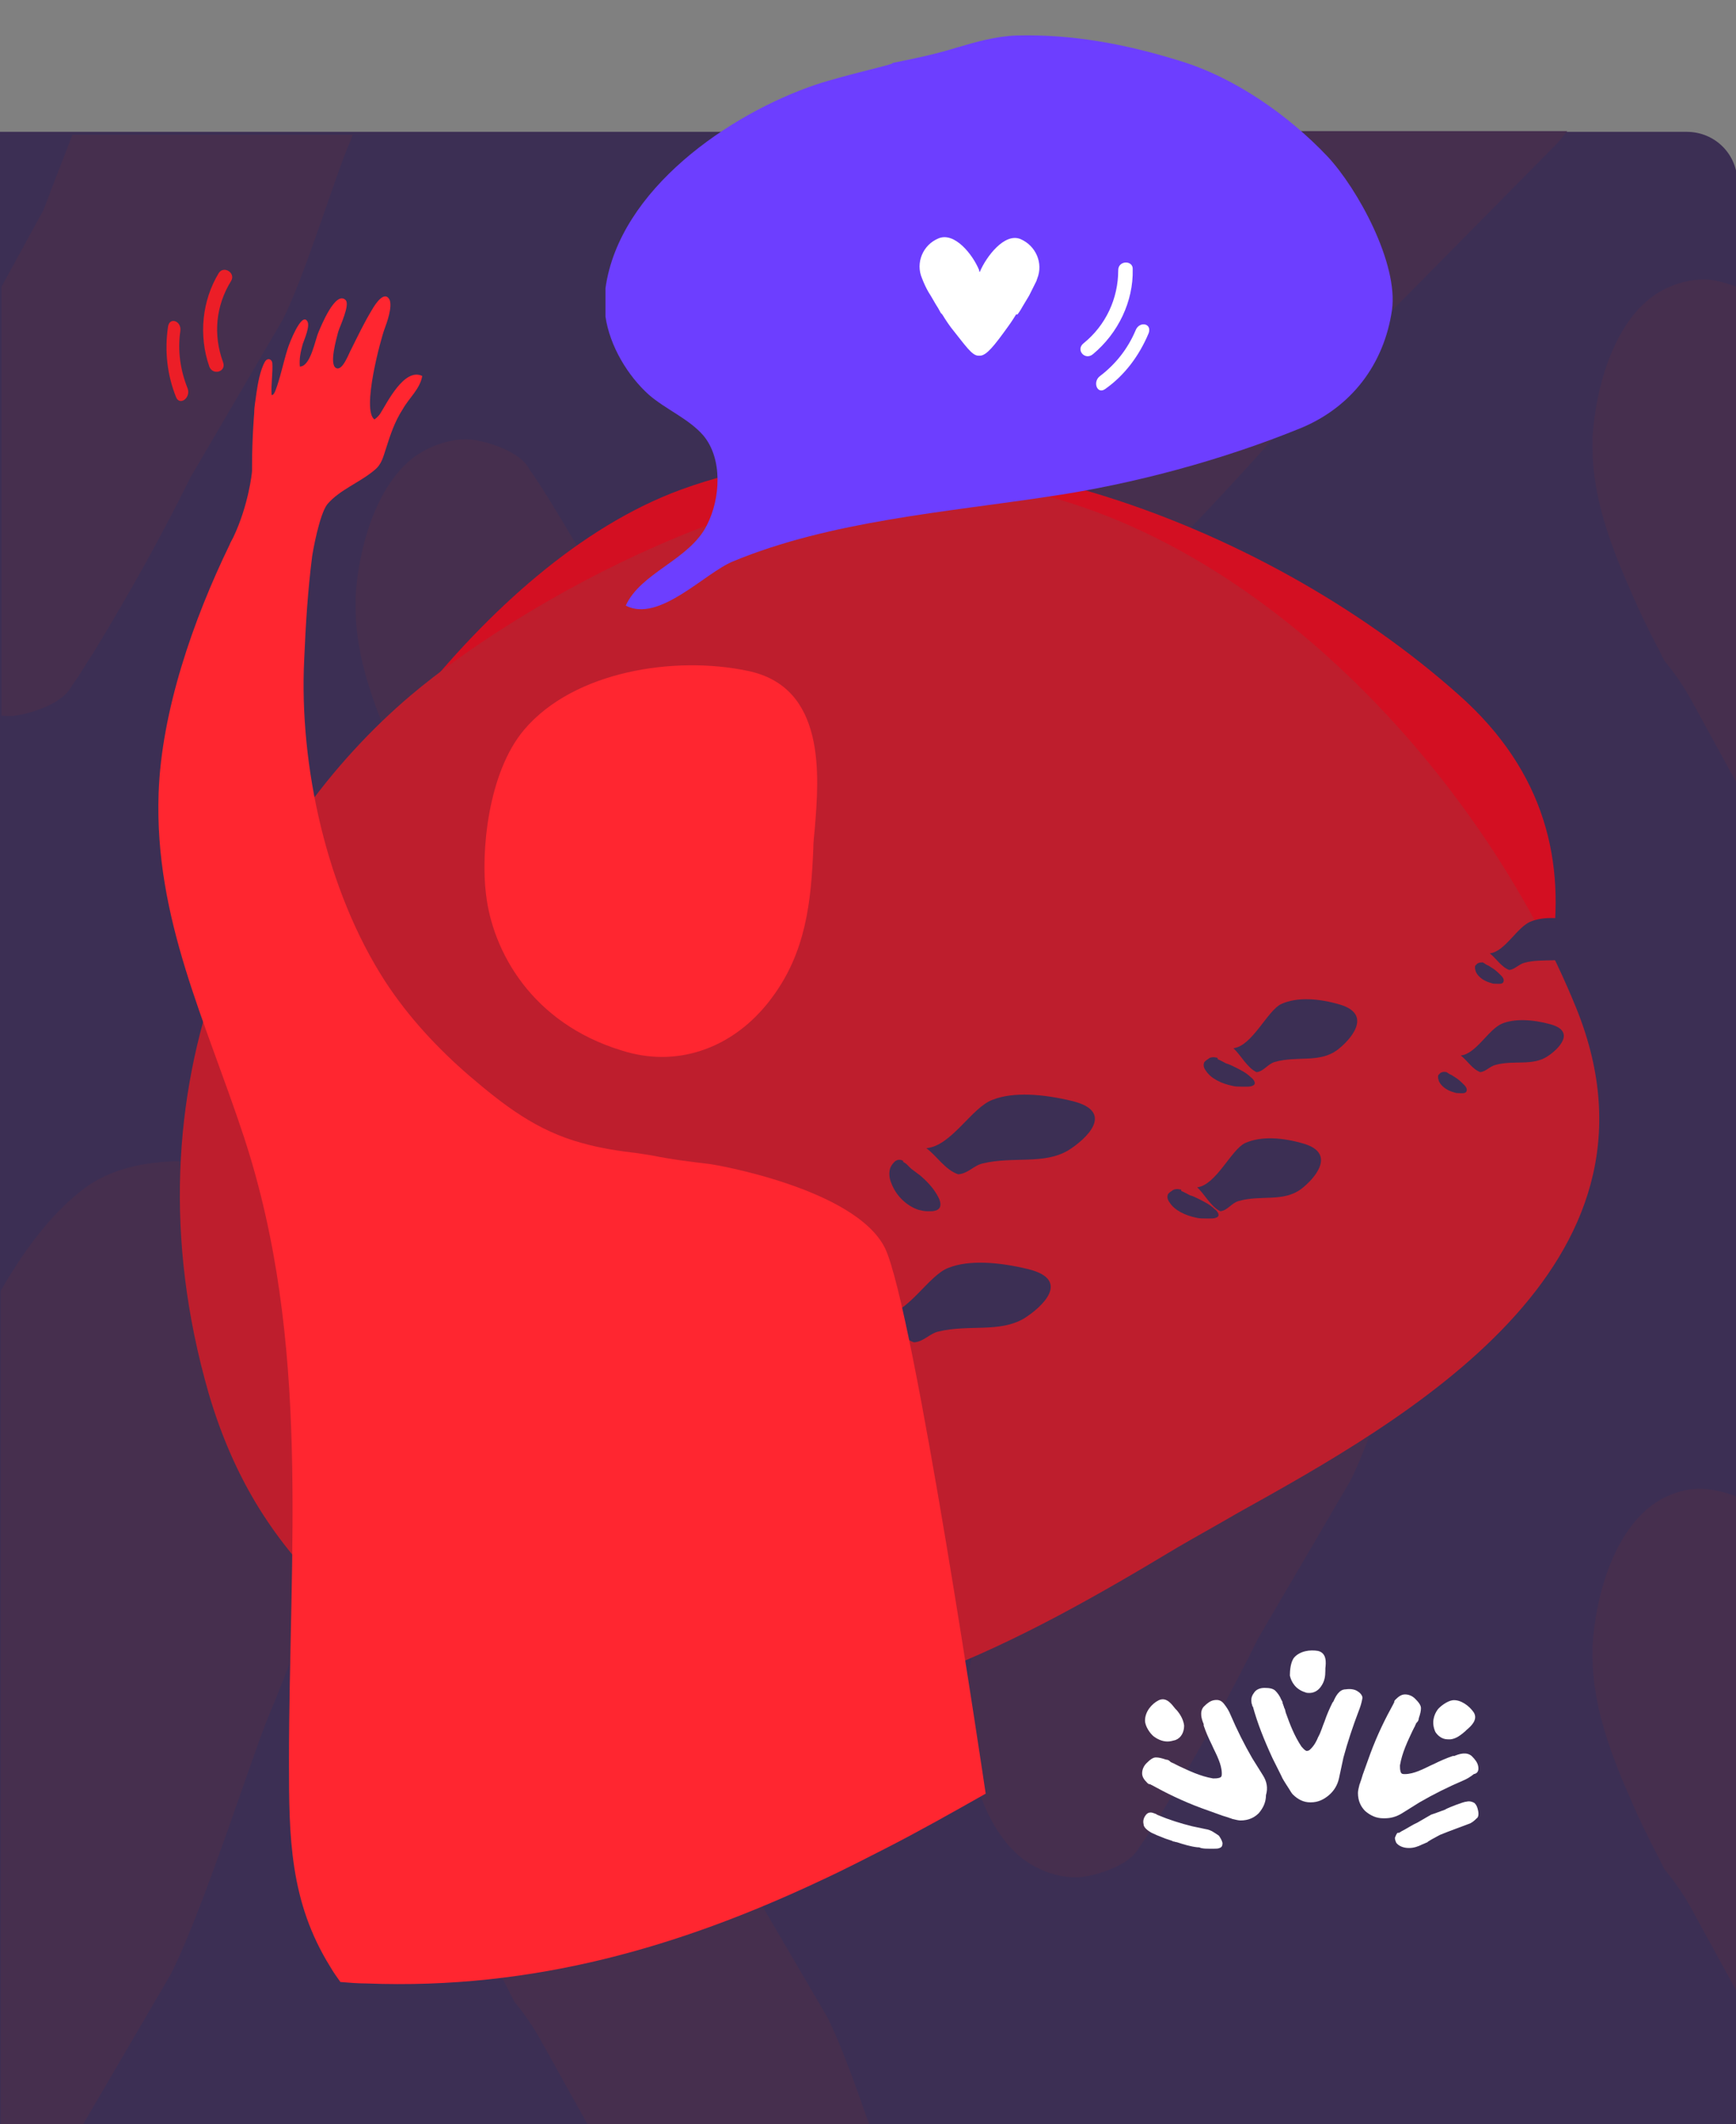 <?xml version="1.0" encoding="utf-8"?>
<!-- Generator: Adobe Illustrator 22.1.0, SVG Export Plug-In . SVG Version: 6.00 Build 0)  -->
<svg version="1.1" id="Layer_1" xmlns="http://www.w3.org/2000/svg" xmlns:xlink="http://www.w3.org/1999/xlink" x="0px" y="0px"
	 viewBox="0 0 239.7 293.2" style="enable-background:new 0 0 239.7 293.2;" xml:space="preserve">
<rect x="0" y="0" width="239.7" height="293.2" fill="#808080" stroke="none"/>
<style type="text/css">
	.st0{fill:#3C2F54;}
	.st1{fill-rule:evenodd;clip-rule:evenodd;fill:#462F4E;}
	.st2{fill-rule:evenodd;clip-rule:evenodd;fill:#D30F22;}
	.st3{fill-rule:evenodd;clip-rule:evenodd;fill:#BE1E2D;}
	.st4{fill-rule:evenodd;clip-rule:evenodd;fill:#FF2630;}
	.st5{fill-rule:evenodd;clip-rule:evenodd;fill:#EC1E27;}
	.st6{fill-rule:evenodd;clip-rule:evenodd;fill:#6D3EFF;}
	.st7{fill-rule:evenodd;clip-rule:evenodd;fill:#FFFFFF;}
	.st8{clip-path:url(#SVGID_2_);}
	.st9{clip-path:url(#SVGID_4_);fill:#3C2F54;}
	.st10{clip-path:url(#SVGID_6_);}
	.st11{clip-path:url(#SVGID_8_);fill:#3C2F54;}
	.st12{clip-path:url(#SVGID_10_);}
	.st13{clip-path:url(#SVGID_12_);fill:#3C2F54;}
	.st14{clip-path:url(#SVGID_14_);}
	.st15{clip-path:url(#SVGID_16_);fill:#3C2F54;}
	.st16{clip-path:url(#SVGID_18_);}
	.st17{clip-path:url(#SVGID_20_);fill:#3C2F54;}
	.st18{clip-path:url(#SVGID_22_);}
	.st19{clip-path:url(#SVGID_24_);fill:#3C2F54;}
	.st20{clip-path:url(#SVGID_26_);}
	.st21{clip-path:url(#SVGID_28_);fill:#3C2F54;}
	.st22{clip-path:url(#SVGID_30_);}
	.st23{clip-path:url(#SVGID_32_);fill:#3C2F54;}
	.st24{clip-path:url(#SVGID_34_);}
	.st25{clip-path:url(#SVGID_36_);fill:#3C2F54;}
	.st26{clip-path:url(#SVGID_38_);}
	.st27{clip-path:url(#SVGID_40_);fill:#3C2F54;}
	.st28{clip-path:url(#SVGID_42_);}
	.st29{clip-path:url(#SVGID_44_);fill:#3C2F54;}
	.st30{clip-path:url(#SVGID_46_);}
	.st31{clip-path:url(#SVGID_48_);fill:#3C2F54;}
	.st32{fill:#FFFFFF;}
</style>
<g id="Layer_2_1_">
</g>
<path class="st0" d="M239.9,293.2h-240v-275h233c3.9,0,7,3.1,7,7V293.2z"/>
<g>
	<path class="st1" d="M11.5,293.2l12.1-20.7c2.8-5.6,6.3-15.4,9.3-24c1.9-5.4,3.5-10.1,4.6-12.6c2.9-6.7,15.5-41.3,16.2-47.2
		c1.3-7.2-0.2-13.5-4.2-18.7c-4-5.2-10-8.3-17.9-9.3c-8.9-1.1-15.4,0-19.9,3.3c-4,3-7.9,7.7-11.6,14.2v115H11.5z"/>
	<path class="st1" d="M114.2,278.4l-12.7-21.7c-3.9-7.9-8.4-16.1-13.4-24.2c-0.8-1.3-1.5-2.4-2.3-3.6l-0.7-1l0,0
		c-1.3-2.6-6.1-3.9-7.9-4.1c-2.7-0.3-6,0.8-8.3,2.6c-5.1,4.1-7.4,12.5-7.8,19c0,0.5,0,1.1,0,1.6c0,7,2.7,13.9,5.4,20
		c1.1,2.6,2.4,5.2,3.7,7.7l0.8,1.6c1.5,1.8,2.7,3.6,3.7,5.4l6.4,11.5H120C118.1,287.8,116,281.9,114.2,278.4z"/>
	<path class="st1" d="M141.1,256.5c2.3,1.8,5.5,2.9,8.3,2.6c1.8-0.2,6.6-1.5,7.9-4.1l0,0l0.7-1c0.8-1.2,1.5-2.4,2.3-3.6
		c5-8.2,9.5-16.3,13.4-24.2l12.7-21.7c1.9-3.7,4.1-10.1,6.1-15.8c1.2-3.5,2.3-6.6,3-8.3c1.9-4.4,10.2-27.1,10.7-31
		c0.8-4.7-0.1-8.8-2.8-12.2c-2.6-3.4-6.6-5.4-11.8-6.1c-5.8-0.7-10.1,0-13.1,2.2c-2.7,2-5.3,5.3-7.8,9.7
		c-1.5,4.9-12.1,32.9-17.3,46.4l-6.5,11.9c-1,1.8-2.2,3.6-3.7,5.4l-0.8,1.6c-1.3,2.5-2.6,5.1-3.7,7.7c-2.6,6-5.4,13-5.4,20
		c0,0.5,0,1.1,0,1.6C133.7,244,135.9,252.4,141.1,256.5z"/>
	<path class="st1" d="M2,98.8c1.8-0.2,6.6-1.5,7.9-4.1l0,0l0.7-1c0.8-1.2,1.5-2.4,2.3-3.6c5-8.2,9.5-16.3,13.4-24.2l12.7-21.7
		c1.9-3.7,4.1-10.1,6.1-15.8c1.2-3.5,2.3-6.6,3-8.3c0.2-0.4,0.4-0.9,0.6-1.5H10c-1.5,3.9-2.9,7.5-4,10.4L0.2,39.6v59.2
		C0.8,98.8,1.4,98.9,2,98.8z"/>
	<path class="st1" d="M59,113.1c1.5,1.8,2.7,3.6,3.7,5.4l6.5,11.9c5.3,13.5,15.8,41.5,17.3,46.4c2.5,4.4,5.1,7.7,7.8,9.7
		c3,2.2,7.2,2.9,13.1,2.2c5.2-0.7,9.1-2.7,11.8-6.1c2.7-3.4,3.6-7.6,2.8-12.2c-0.5-3.9-8.7-26.6-10.7-31c-0.7-1.6-1.8-4.7-3-8.3
		c-2-5.7-4.3-12.1-6.1-15.8L89.5,93.6c-3.9-7.9-8.4-16.1-13.4-24.2c-0.8-1.3-1.5-2.4-2.3-3.6l-0.7-1l0,0c-1.3-2.6-6.1-3.9-7.9-4.1
		c-2.7-0.3-6,0.8-8.3,2.6c-5.1,4.1-7.4,12.5-7.8,19c0,0.5,0,1.1,0,1.6c0,7,2.7,13.9,5.4,20c1.1,2.6,2.4,5.2,3.7,7.7L59,113.1z"/>
	<path class="st1" d="M227.7,208.1c-5.1,4.1-7.4,12.5-7.8,19c0,0.5,0,1.1,0,1.6c0,7,2.7,13.9,5.4,20c1.1,2.6,2.4,5.2,3.7,7.7
		l0.8,1.6c1.5,1.8,2.7,3.6,3.7,5.4l6.3,11.5v-68.3c-1.5-0.6-3-0.9-3.8-1C233.2,205.2,230,206.2,227.7,208.1z"/>
	<path class="st1" d="M227.7,41.3c-5.1,4.1-7.4,12.5-7.8,19c0,0.5,0,1.1,0,1.6c0,7,2.7,13.9,5.4,20c1.1,2.6,2.4,5.2,3.7,7.7l0.8,1.6
		c1.5,1.8,2.7,3.6,3.7,5.4l6.3,11.5V39.6c-1.5-0.6-3-0.9-3.8-1C233.2,38.4,230,39.4,227.7,41.3z"/>
	<path class="st1" d="M142.3,94.6L142.3,94.6l1.6-1.4c1.8-1.7,3.7-3.4,5.6-5.3c12.3-11.9,23.7-24.1,33.9-36.1l31.6-32
		c0.5-0.5,0.9-1.1,1.4-1.7h-88.8c-0.1,0.2-0.3,0.3-0.4,0.5c-7.2,9.3-15,20.1-18.1,32.2c-0.2,0.9-0.4,1.9-0.6,2.8
		c-2.2,11.4-1.9,26.9,5.1,36.3c3.1,4.2,8.3,7.4,13.2,8.2c0.8,0.1,2,0.2,3.3,0.2h0C134.1,98.4,139.7,97.6,142.3,94.6z"/>
</g>
<path class="st2" d="M134.7,67.5c33.9,3.8,64.2,33.9,79.5,64.3c2-12.6-0.7-25.2-12.8-35.9C174.7,72.1,129.2,54.7,94,67.6
	c-13.9,5.1-26.7,16.8-36.8,29.5c0,0,0,0,0,0C72.6,84,107.2,64.4,134.7,67.5z"/>
<path class="st3" d="M90.8,237.7c27.6,1.1,49.7-10.8,71.8-24.1c2.4-1.4,5.3-3,8.4-4.8c22.8-12.7,61-33.9,46.7-69.5
	c-13.3-32.9-46.2-68.6-83.5-72.8C106.7,63.5,72.1,83,56.7,96c-21.6,18.3-40.3,53.2-27.9,96.3c1.9,6.5,4.6,12.5,8.2,17.8
	C48.2,226.7,67.3,236.7,90.8,237.7z"/>
<path class="st4" d="M85.8,145c1.9,0.6,3.7,0.9,5.6,0.9c5.8,0,11.3-2.9,15.2-8.2c4.7-6.3,5.4-13.3,5.7-20.6c0-0.8,0.1-1.7,0.2-2.7
	c0.6-7.3,1.6-19.6-9.3-21.8c-10-2.1-23.9,0-30.8,8.1c-5.1,6-6,17.1-5.3,22.7C68,131.3,73.4,141.2,85.8,145z"/>
<path class="st5" d="M30.2,37.7c-2.3,3.8-2.8,8.6-1.3,12.9c0.5,1.3,2.4,0.7,1.9-0.6c-1.4-3.8-1-7.8,1.1-11.2
	C32.6,37.7,30.9,36.6,30.2,37.7z"/>
<path class="st5" d="M23.2,45.1c-0.5,3.4-0.1,6.7,1.1,9.7c0.5,1.3,2.1,0.1,1.6-1.2c-1-2.5-1.4-5.2-1-7.9
	C25.1,44.3,23.4,43.7,23.2,45.1z"/>
<path class="st6" d="M83.6,39.8v3.9c0.6,4.1,3.1,8.2,6,10.8c2.3,2,5.5,3.3,7.5,5.6c2.7,3.2,2.4,8.7,0.5,12.4
	c-2.4,4.8-9.1,6.5-11.2,11.1c4.6,2.4,10.9-4.5,14.8-6.1c13.5-5.6,29.5-6.8,43.9-9c11.5-1.7,23.7-5,34.5-9.4
	c7-2.9,11.5-8.8,12.6-16.3c0.9-6.4-4.7-16.7-8.9-21.2c-5.4-5.7-12.8-10.9-20.4-13.2c-7.4-2.3-14.8-3.7-22.5-3.5
	c-2.9,0.1-5.7,0.9-8.4,1.7c-2.9,0.9-5.8,1.5-8.8,2.1c0.7,0.1-6.4,1.6-10.6,3C100.8,15.7,85.5,26.1,83.6,39.8z"/>
<path class="st7" d="M154.4,37.3c0,3.9-1.7,7.6-4.8,10.1c-1.1,0.9,0.2,2.4,1.3,1.5c3.5-2.9,5.6-7.3,5.5-11.7
	C156.5,35.9,154.4,35.9,154.4,37.3z"/>
<path class="st7" d="M156.8,45.6c-1.1,2.6-2.8,4.7-4.9,6.3c-1.1,0.8-0.4,2.6,0.7,1.8c2.7-1.9,4.7-4.6,6-7.7
	C159.1,44.6,157.3,44.3,156.8,45.6z"/>
<g>
	<defs>
		<path id="SVGID_1_" d="M116.5,184.4c-0.4-0.2-0.9-0.1-1.2,0.3c-0.2,0.2-0.4,0.5-0.5,0.8c-0.2,0.7-0.1,1.4,0.2,2.1
			c0.7,1.8,2.2,3.1,3.7,3.6c0.4,0.1,0.8,0.2,1.2,0.2c0.5,0,1.5,0.1,1.8-0.6c0.2-0.6-0.2-1.3-0.5-1.8c-0.6-1-1.4-1.8-2.2-2.5
			c-0.4-0.3-0.8-0.6-1.2-0.9c-0.4-0.3-0.7-0.8-1.2-1C116.6,184.4,116.6,184.4,116.5,184.4"/>
	</defs>
	<clipPath id="SVGID_2_">
		<use xlink:href="#SVGID_1_"  style="overflow:visible;"/>
	</clipPath>
	<g class="st8">
		<defs>
			<rect id="SVGID_3_" x="-960.2" y="-366.2" width="1680" height="1205"/>
		</defs>
		<clipPath id="SVGID_4_">
			<use xlink:href="#SVGID_3_"  style="overflow:visible;"/>
		</clipPath>
		<rect x="109.8" y="179.3" class="st9" width="17.1" height="17.1"/>
	</g>
</g>
<g>
	<defs>
		<path id="SVGID_5_" d="M121.8,181.7c1.4,1,2.6,3,4.4,3.6c1.4-0.1,2.1-1.2,3.4-1.5c4.2-1,8.4,0.2,11.8-1.8c2.4-1.5,6.6-5.3,0.6-6.8
			c-4.1-1-8.2-1.3-11-0.2C128.2,176,125.4,181.4,121.8,181.7"/>
	</defs>
	<clipPath id="SVGID_6_">
		<use xlink:href="#SVGID_5_"  style="overflow:visible;"/>
	</clipPath>
	<g class="st10">
		<defs>
			<rect id="SVGID_7_" x="-960.2" y="-366.2" width="1680" height="1205"/>
		</defs>
		<clipPath id="SVGID_8_">
			<use xlink:href="#SVGID_7_"  style="overflow:visible;"/>
		</clipPath>
		<rect x="116.8" y="169.2" class="st11" width="33.2" height="21.1"/>
	</g>
</g>
<g>
	<defs>
		<path id="SVGID_9_" d="M124.6,160.2c-0.4-0.2-0.9-0.1-1.2,0.3c-0.2,0.2-0.4,0.5-0.5,0.8c-0.2,0.7-0.1,1.4,0.2,2.1
			c0.7,1.8,2.2,3.1,3.7,3.6c0.4,0.1,0.8,0.2,1.2,0.2c0.5,0,1.5,0.1,1.8-0.6c0.2-0.6-0.2-1.3-0.5-1.8c-0.6-1-1.4-1.8-2.2-2.5
			c-0.4-0.3-0.8-0.6-1.2-0.9c-0.4-0.3-0.7-0.8-1.2-1C124.7,160.2,124.7,160.2,124.6,160.2"/>
	</defs>
	<clipPath id="SVGID_10_">
		<use xlink:href="#SVGID_9_"  style="overflow:visible;"/>
	</clipPath>
	<g class="st12">
		<defs>
			<rect id="SVGID_11_" x="-960.2" y="-366.2" width="1680" height="1205"/>
		</defs>
		<clipPath id="SVGID_12_">
			<use xlink:href="#SVGID_11_"  style="overflow:visible;"/>
		</clipPath>
		<rect x="117.8" y="155.1" class="st13" width="17.1" height="17.1"/>
	</g>
</g>
<g>
	<defs>
		<path id="SVGID_13_" d="M127.9,158.5c1.4,1,2.6,3,4.4,3.6c1.4-0.1,2.1-1.2,3.4-1.5c4.2-1,8.4,0.2,11.8-1.8
			c2.4-1.5,6.6-5.3,0.6-6.8c-4.1-1-8.2-1.3-11-0.2C134.2,152.8,131.4,158.2,127.9,158.5"/>
	</defs>
	<clipPath id="SVGID_14_">
		<use xlink:href="#SVGID_13_"  style="overflow:visible;"/>
	</clipPath>
	<g class="st14">
		<defs>
			<rect id="SVGID_15_" x="-960.2" y="-366.2" width="1680" height="1205"/>
		</defs>
		<clipPath id="SVGID_16_">
			<use xlink:href="#SVGID_15_"  style="overflow:visible;"/>
		</clipPath>
		<rect x="122.9" y="146" class="st15" width="33.2" height="21.1"/>
	</g>
</g>
<g>
	<defs>
		<path id="SVGID_17_" d="M163,164.2c-0.4-0.1-0.9-0.1-1.2,0.2c-0.2,0.1-0.4,0.3-0.5,0.4c-0.2,0.4-0.1,0.8,0.2,1.2
			c0.7,1.1,2.2,1.8,3.7,2.1c0.4,0.1,0.8,0.1,1.2,0.1c0.5,0,1.5,0.1,1.8-0.3c0.2-0.3-0.2-0.8-0.5-1c-0.6-0.6-1.4-1-2.2-1.4
			c-0.4-0.2-0.8-0.4-1.2-0.5c-0.4-0.2-0.7-0.4-1.2-0.6C163.1,164.2,163.1,164.2,163,164.2"/>
	</defs>
	<clipPath id="SVGID_18_">
		<use xlink:href="#SVGID_17_"  style="overflow:visible;"/>
	</clipPath>
	<g class="st16">
		<defs>
			<rect id="SVGID_19_" x="-960.2" y="-366.2" width="1680" height="1205"/>
		</defs>
		<clipPath id="SVGID_20_">
			<use xlink:href="#SVGID_19_"  style="overflow:visible;"/>
		</clipPath>
		<rect x="156.2" y="159.1" class="st17" width="17.1" height="14"/>
	</g>
</g>
<g>
	<defs>
		<path id="SVGID_21_" d="M165.3,163.9c1,0.9,1.9,2.7,3.2,3.3c1-0.1,1.5-1.1,2.5-1.4c3.1-0.9,6.2,0.2,8.7-1.7
			c1.7-1.3,4.9-4.8,0.4-6.2c-3-0.9-6-1.1-8.2-0.1C170,158.7,167.9,163.6,165.3,163.9"/>
	</defs>
	<clipPath id="SVGID_22_">
		<use xlink:href="#SVGID_21_"  style="overflow:visible;"/>
	</clipPath>
	<g class="st18">
		<defs>
			<rect id="SVGID_23_" x="-960.2" y="-366.2" width="1680" height="1205"/>
		</defs>
		<clipPath id="SVGID_24_">
			<use xlink:href="#SVGID_23_"  style="overflow:visible;"/>
		</clipPath>
		<rect x="160.3" y="152.1" class="st19" width="27.2" height="20.1"/>
	</g>
</g>
<g>
	<defs>
		<path id="SVGID_25_" d="M168,146c-0.4-0.1-0.9-0.1-1.2,0.2c-0.2,0.1-0.4,0.3-0.5,0.4c-0.2,0.4-0.1,0.8,0.2,1.2
			c0.7,1.1,2.2,1.8,3.7,2.1c0.4,0.1,0.8,0.1,1.2,0.1c0.5,0,1.5,0.1,1.8-0.3c0.2-0.3-0.2-0.8-0.5-1c-0.6-0.6-1.4-1-2.2-1.4
			c-0.4-0.2-0.8-0.4-1.2-0.5c-0.4-0.2-0.7-0.4-1.2-0.6C168.2,146.1,168.1,146,168,146"/>
	</defs>
	<clipPath id="SVGID_26_">
		<use xlink:href="#SVGID_25_"  style="overflow:visible;"/>
	</clipPath>
	<g class="st20">
		<defs>
			<rect id="SVGID_27_" x="-960.2" y="-366.2" width="1680" height="1205"/>
		</defs>
		<clipPath id="SVGID_28_">
			<use xlink:href="#SVGID_27_"  style="overflow:visible;"/>
		</clipPath>
		<rect x="161.3" y="141" class="st21" width="17.1" height="14"/>
	</g>
</g>
<g>
	<defs>
		<path id="SVGID_29_" d="M170.3,144.7c1,0.9,1.9,2.7,3.2,3.3c1-0.1,1.5-1.1,2.5-1.4c3.1-0.9,6.2,0.2,8.7-1.7
			c1.7-1.3,4.9-4.8,0.4-6.2c-3-0.9-6-1.1-8.2-0.1C175,139.5,172.9,144.4,170.3,144.7"/>
	</defs>
	<clipPath id="SVGID_30_">
		<use xlink:href="#SVGID_29_"  style="overflow:visible;"/>
	</clipPath>
	<g class="st22">
		<defs>
			<rect id="SVGID_31_" x="-960.2" y="-366.2" width="1680" height="1205"/>
		</defs>
		<clipPath id="SVGID_32_">
			<use xlink:href="#SVGID_31_"  style="overflow:visible;"/>
		</clipPath>
		<rect x="165.3" y="132.9" class="st23" width="27.2" height="20.1"/>
	</g>
</g>
<g>
	<defs>
		<path id="SVGID_33_" d="M199.6,148c-0.2-0.1-0.5,0-0.7,0.1c-0.1,0.1-0.2,0.2-0.3,0.3c-0.1,0.3,0,0.6,0.1,0.9
			c0.4,0.8,1.3,1.3,2.1,1.5c0.2,0.1,0.5,0.1,0.7,0.1c0.3,0,0.9,0.1,1-0.3c0.1-0.3-0.1-0.6-0.3-0.8c-0.4-0.4-0.8-0.8-1.3-1.1
			c-0.2-0.1-0.4-0.3-0.7-0.4c-0.2-0.1-0.4-0.3-0.7-0.4C199.7,148,199.7,148,199.6,148"/>
	</defs>
	<clipPath id="SVGID_34_">
		<use xlink:href="#SVGID_33_"  style="overflow:visible;"/>
	</clipPath>
	<g class="st24">
		<defs>
			<rect id="SVGID_35_" x="-960.2" y="-366.2" width="1680" height="1205"/>
		</defs>
		<clipPath id="SVGID_36_">
			<use xlink:href="#SVGID_35_"  style="overflow:visible;"/>
		</clipPath>
		<rect x="193.6" y="143" class="st25" width="14" height="13"/>
	</g>
</g>
<g>
	<defs>
		<path id="SVGID_37_" d="M201.7,145.7c0.9,0.7,1.6,1.9,2.7,2.3c0.8-0.1,1.3-0.8,2.1-1c2.6-0.7,5.1,0.2,7.2-1.2
			c1.4-0.9,4-3.4,0.4-4.4c-2.5-0.7-5-0.8-6.7-0.1C205.5,142.1,203.8,145.5,201.7,145.7"/>
	</defs>
	<clipPath id="SVGID_38_">
		<use xlink:href="#SVGID_37_"  style="overflow:visible;"/>
	</clipPath>
	<g class="st26">
		<defs>
			<rect id="SVGID_39_" x="-960.2" y="-366.2" width="1680" height="1205"/>
		</defs>
		<clipPath id="SVGID_40_">
			<use xlink:href="#SVGID_39_"  style="overflow:visible;"/>
		</clipPath>
		<rect x="196.7" y="135.9" class="st27" width="24.1" height="17.1"/>
	</g>
</g>
<g>
	<defs>
		<path id="SVGID_41_" d="M204.7,132.9c-0.2-0.1-0.5,0-0.7,0.1c-0.1,0.1-0.2,0.2-0.3,0.3c-0.1,0.3,0,0.6,0.1,0.9
			c0.4,0.8,1.3,1.3,2.1,1.5c0.2,0.1,0.5,0.1,0.7,0.1c0.3,0,0.9,0.1,1-0.3c0.1-0.3-0.1-0.6-0.3-0.8c-0.4-0.4-0.8-0.8-1.3-1.1
			c-0.2-0.1-0.4-0.3-0.7-0.4c-0.2-0.1-0.4-0.3-0.7-0.4C204.7,132.9,204.7,132.9,204.7,132.9"/>
	</defs>
	<clipPath id="SVGID_42_">
		<use xlink:href="#SVGID_41_"  style="overflow:visible;"/>
	</clipPath>
	<g class="st28">
		<defs>
			<rect id="SVGID_43_" x="-960.2" y="-366.2" width="1680" height="1205"/>
		</defs>
		<clipPath id="SVGID_44_">
			<use xlink:href="#SVGID_43_"  style="overflow:visible;"/>
		</clipPath>
		<rect x="198.7" y="127.9" class="st29" width="14" height="13"/>
	</g>
</g>
<path class="st7" d="M140.5,43.4c0.3-0.4,0.6-0.9,0.7-1.1l0.9-1.5c0.3-0.6,0.6-1.2,1-2l0.1-0.3c0.9-2.2-0.2-4.6-2.3-5.5
	c-2.2-0.9-4.7,2.4-5.6,4.5l0,0.1c0-0.1-0.1-0.1-0.1-0.2l0-0.1c-0.9-2.2-3.4-5.3-5.6-4.4c-2.2,0.9-3.2,3.4-2.3,5.5l0.2,0.5
	c0.3,0.7,0.6,1.3,1,1.9l0.7,1.2c0.2,0.3,0.5,0.8,0.7,1.2l0.2,0.2c0,0,0.6,1,1.2,1.8c2,2.5,2.9,3.9,3.8,3.9c0,0,0.1,0,0.1,0h0
	c0,0,0.1,0,0.1,0c0.9,0,2-1.4,3.8-3.9c0.6-0.8,1.2-1.8,1.2-1.8v0L140.5,43.4z"/>
<g>
	<defs>
		<path id="SVGID_45_" d="M205.7,131.6c0.9,0.7,1.6,1.9,2.7,2.3c0.8-0.1,1.3-0.8,2.1-1c2.6-0.7,5.1,0.2,7.2-1.2
			c1.4-0.9,4-3.4,0.4-4.4c-2.5-0.7-5-0.8-6.7-0.1C209.5,127.9,207.8,131.4,205.7,131.6"/>
	</defs>
	<clipPath id="SVGID_46_">
		<use xlink:href="#SVGID_45_"  style="overflow:visible;"/>
	</clipPath>
	<g class="st30">
		<defs>
			<rect id="SVGID_47_" x="-960.2" y="-366.2" width="1680" height="1205"/>
		</defs>
		<clipPath id="SVGID_48_">
			<use xlink:href="#SVGID_47_"  style="overflow:visible;"/>
		</clipPath>
		<rect x="200.7" y="121.8" class="st31" width="24.1" height="17.1"/>
	</g>
</g>
<path class="st4" d="M37.6,50.1c-0.1-0.6-0.7-0.7-1-0.2c-0.7,1.2-1,3.1-1.2,4.4c-0.1,0.9-0.3,1.8-0.3,2.7c0,0-0.3,3.5-0.3,7.4
	c0,0.2,0,0.4,0,0.6c0,0.3-0.5,4.8-2.6,9.2c-0.2,0.4-0.4,0.7-0.5,1c-5,10.3-9.4,22.9-9.8,34.3c-0.6,17.3,6.5,31.4,11.8,47.5
	c9.3,28.4,6.2,57,6.2,86.3c0,10.3,0.1,19.2,5.7,28.2c0.4,0.7,0.9,1.4,1.4,2.1c1.2,0.1,2.4,0.2,3.6,0.2c23.1,0.9,43.3-5.1,62.5-14.1
	c4.1-1.9,7.1-3.5,9.1-4.5c4.7-2.4,9.3-5,13.9-7.6c0,0-9.9-67-13.9-75.3c-4.1-8.3-23.9-11.6-24.1-11.6c-2.5-0.3-5.1-0.6-8.1-1.2
	c-0.6-0.1-1.3-0.2-1.9-0.3c-2.6-0.3-5.2-0.7-7.7-1.4c-6.3-1.7-10.8-5.2-15.6-9.3c-4.4-3.8-8.4-8.1-11.6-13
	c-8.1-12.5-11.9-29.8-11.2-44.4c0.2-4.8,0.5-9.6,1.1-14.3c0.1-0.7,1-5.8,2.1-7.2c1.7-2,4.5-3,6.5-4.7c1-0.8,1.2-1.8,1.6-3
	c0.6-1.9,1.2-3.7,2.3-5.4c0.9-1.6,2.4-2.8,2.7-4.6c-2.5-1.2-4.9,3.8-5.8,5.2c-0.2,0.3-0.5,0.6-0.8,0.8c-1.8-1.3,0.9-11.2,1.4-12.5
	c0.3-0.8,1.1-3,0.7-4c-0.7-1.4-2,0.6-2.4,1.3c-1.1,1.8-2,3.7-2.9,5.5c-0.3,0.5-1.2,3.1-2.1,2.6c-1-0.5,0.1-4.2,0.3-5
	c0.2-0.7,1.7-3.8,1-4.4c-1.4-1.3-3.4,3.7-3.7,4.4c-0.5,1.1-1.1,4.8-2.6,4.8c-0.1-1.1,0.1-2,0.4-3.1c0.2-0.6,1.1-2.6,0.6-3.2
	c-0.8-1.2-2.5,3.2-2.7,3.9c-0.6,1.9-1,4-1.7,5.8c-0.3,0.7-0.5,0.5-0.5,0.5C37.4,53.1,37.7,51.4,37.6,50.1z"/>
<g>
	<path class="st32" d="M204.1,250c-0.1-0.5-0.2-0.8-0.5-1.1c-0.3-0.2-0.7-0.3-1.1-0.2c-0.4,0-2.4,0.8-2.8,1
		c-0.1,0.1-0.4,0.2-0.7,0.3c-0.5,0.2-1.1,0.4-1.4,0.5l-1.9,1.1c-0.7,0.3-1.4,0.8-2.2,1.2c-0.1,0.1-0.2,0.1-0.3,0.2L193,253l0,0
		c-0.2,0.1-0.3,0.5-0.4,0.7c0,0.2,0.1,0.5,0.2,0.7c0.4,0.5,1.1,0.7,1.7,0.7c0,0,0.1,0,0.1,0c0.6,0,1.2-0.2,1.8-0.5
		c0.2-0.1,0.5-0.2,0.7-0.3l0.1-0.1c0.2-0.1,0.3-0.2,0.5-0.3l1.1-0.6c1.2-0.5,3.7-1.4,4.2-1.6c0.4-0.2,0.7-0.5,0.9-0.7
		C204.1,250.9,204.2,250.5,204.1,250z"/>
	<g>
		<path class="st32" d="M180.2,233.6c0.2,0.1,0.4,0.1,0.6,0.1c0.6,0,1.2-0.3,1.6-0.9c0.5-0.7,0.6-1.4,0.6-2.2c0-0.1,0-0.2,0-0.3
			c0.1-0.8,0.2-2.1-1-2.4c-1.1-0.2-2.5,0-3.3,0.9c-0.5,0.6-0.6,1.8-0.6,2.5C178.3,232.2,178.9,233.2,180.2,233.6z"/>
		<path class="st32" d="M187.5,233.5L187.5,233.5c-0.4-0.3-1-0.4-1.7-0.3c-0.9,0-1.4,1-1.7,1.7l-0.1,0.1c-0.4,0.8-0.8,1.7-1.1,2.6
			c-0.3,0.7-0.5,1.5-0.9,2.2c-0.2,0.5-0.5,1.1-1,1.6c-0.2,0.2-0.3,0.3-0.6,0.3c-0.3-0.1-0.5-0.4-0.7-0.6c-1-1.5-1.6-3.1-2.1-4.5
			c-0.1-0.2-0.1-0.4-0.2-0.7c-0.1-0.1-0.1-0.3-0.2-0.5c0-0.1-0.1-0.2-0.1-0.3c0-0.2-0.1-0.3-0.2-0.5c-0.2-0.5-0.5-0.9-0.8-1.2
			c-0.3-0.3-0.8-0.4-1.5-0.4c-0.6,0-1.1,0.2-1.4,0.6c-0.3,0.4-0.5,0.8-0.4,1.4c0,0.2,0.1,0.3,0.1,0.4c0,0.1,0,0.1,0.1,0.2
			c0.6,2.2,1.5,4.5,2.7,7.1c0.4,0.8,0.8,1.6,1.2,2.4c0.2,0.5,0.5,0.9,0.8,1.4c0.1,0.1,0.1,0.2,0.2,0.3c0.2,0.3,0.4,0.7,0.6,0.9
			c0.7,0.7,1.5,1.1,2.4,1.1c0,0,0.1,0,0.1,0c1,0,1.8-0.4,2.5-1c0.7-0.6,1.2-1.4,1.4-2.4l0.6-2.8c0.6-2.2,1.3-4.3,2.1-6.4
			c0.2-0.5,0.4-1.1,0.5-1.7C188.2,234.3,188,233.8,187.5,233.5z"/>
	</g>
	<g>
		<path class="st32" d="M199.9,240.1c0.1,0,0.3,0,0.4,0c0.8-0.1,1.4-0.6,2-1.1c0.1-0.1,0.1-0.1,0.2-0.2c0.6-0.5,1.6-1.4,1-2.4
			c-0.6-0.9-1.8-1.8-2.9-1.7c-0.8,0.1-1.8,0.9-2.1,1.3c-0.5,0.7-0.9,1.8-0.3,3.1C198.6,239.7,199.2,240.1,199.9,240.1z"/>
		<path class="st32" d="M204.1,243.8c-0.1-0.5-0.4-0.9-0.9-1.4c-0.7-0.6-1.7-0.3-2.4,0l-0.2,0c-0.9,0.3-1.8,0.7-2.6,1.1
			c-0.7,0.3-1.4,0.7-2.2,1c-0.5,0.2-1.2,0.4-1.8,0.4c-0.3,0-0.5,0-0.6-0.3c-0.1-0.3-0.1-0.6-0.1-0.9c0.3-1.8,1.1-3.4,1.7-4.7
			c0.1-0.2,0.2-0.4,0.3-0.6c0.1-0.1,0.1-0.3,0.2-0.4c0-0.1,0.1-0.2,0.2-0.3c0.1-0.1,0.2-0.3,0.2-0.5c0.2-0.6,0.3-1,0.3-1.4
			c0-0.4-0.3-0.8-0.8-1.3c-0.4-0.4-0.9-0.6-1.4-0.6c-0.5,0-0.9,0.3-1.3,0.7c-0.1,0.1-0.2,0.2-0.2,0.4c0,0.1-0.1,0.1-0.1,0.2
			c-1.1,2-2.2,4.2-3.2,6.9c-0.3,0.8-0.6,1.7-0.9,2.5c-0.2,0.5-0.3,1-0.5,1.5c0,0.1-0.1,0.2-0.1,0.3c-0.1,0.4-0.2,0.8-0.2,1.1
			c0,1.1,0.4,1.9,1,2.5c0.7,0.6,1.5,1,2.5,1c0.1,0,0.2,0,0.2,0c0.8,0,1.6-0.2,2.4-0.7l2.4-1.5c1.9-1.1,3.9-2.1,6-3
			c0.5-0.2,1-0.5,1.5-0.9C204.1,244.8,204.2,244.3,204.1,243.8z"/>
	</g>
	<g>
		<path class="st32" d="M161.2,240.4c0.4,0,0.7-0.1,1.1-0.2c0.8-0.3,1.2-1.1,1.2-2c-0.1-0.8-0.5-1.5-1-2.1c-0.1-0.1-0.1-0.1-0.2-0.2
			c-0.5-0.6-1.2-1.7-2.3-1.2c-1,0.5-1.9,1.6-1.9,2.8c0,0.8,0.7,1.8,1.2,2.2C159.7,240,160.4,240.4,161.2,240.4z"/>
		<path class="st32" d="M166.5,252.5l-1.9-0.4c-1.6-0.4-3.2-0.9-4.6-1.5c0,0-0.1,0-0.4-0.2c-0.3-0.1-0.5-0.2-0.7-0.2
			c-0.4,0-0.6,0.2-0.8,0.5c-0.2,0.3-0.3,0.7-0.2,1.1c0,0.4,0.4,0.8,1.1,1.2c0.4,0.2,1.1,0.5,1.9,0.8l0.9,0.3l0.2,0.1
			c0.2,0,0.3,0.1,0.5,0.1c0.9,0.3,1.9,0.6,2.8,0.7c0.2,0,0.3,0,0.5,0.1c0.4,0.1,0.8,0.1,1.2,0.1l0.1,0c0.2,0,0.3,0,0.5,0
			c0.3,0,0.6,0,0.8-0.1c0.3-0.1,0.4-0.3,0.4-0.7c-0.1-0.4-0.3-0.7-0.5-1C167.7,253,167.2,252.6,166.5,252.5z"/>
		<path class="st32" d="M174.4,245.1l-1.5-2.4c-1.1-1.9-2.1-3.9-3-6c-0.2-0.5-0.5-1-0.9-1.5c-0.4-0.5-0.8-0.6-1.4-0.5
			c-0.5,0.1-0.9,0.4-1.4,0.9c-0.6,0.7-0.3,1.7,0,2.4l0,0.2c0.3,0.9,0.7,1.8,1.1,2.6c0.3,0.7,0.7,1.4,1,2.2c0.2,0.5,0.4,1.2,0.4,1.8
			c0,0.3,0,0.5-0.3,0.6c-0.3,0.1-0.6,0.1-0.9,0.1c-1.8-0.3-3.4-1.1-4.7-1.7c-0.2-0.1-0.4-0.2-0.6-0.3c-0.1-0.1-0.3-0.1-0.4-0.2
			c-0.1,0-0.2-0.1-0.3-0.2c-0.1-0.1-0.3-0.2-0.5-0.2c-0.6-0.2-1-0.3-1.4-0.3c-0.4,0-0.8,0.3-1.3,0.8c-0.4,0.4-0.6,0.9-0.6,1.4
			c0,0.5,0.3,0.9,0.7,1.3c0.1,0.1,0.2,0.2,0.4,0.2c0.1,0,0.1,0.1,0.2,0.1c2,1.1,4.2,2.2,6.9,3.2c0.8,0.3,1.7,0.6,2.5,0.9
			c0.5,0.2,1,0.3,1.5,0.5c0.1,0,0.2,0.1,0.3,0.1c0.4,0.1,0.8,0.2,1.1,0.2c1.1,0,1.9-0.4,2.5-1c0.6-0.7,1-1.5,1-2.5
			C175.1,246.8,174.9,245.9,174.4,245.1z"/>
	</g>
</g>
</svg>
